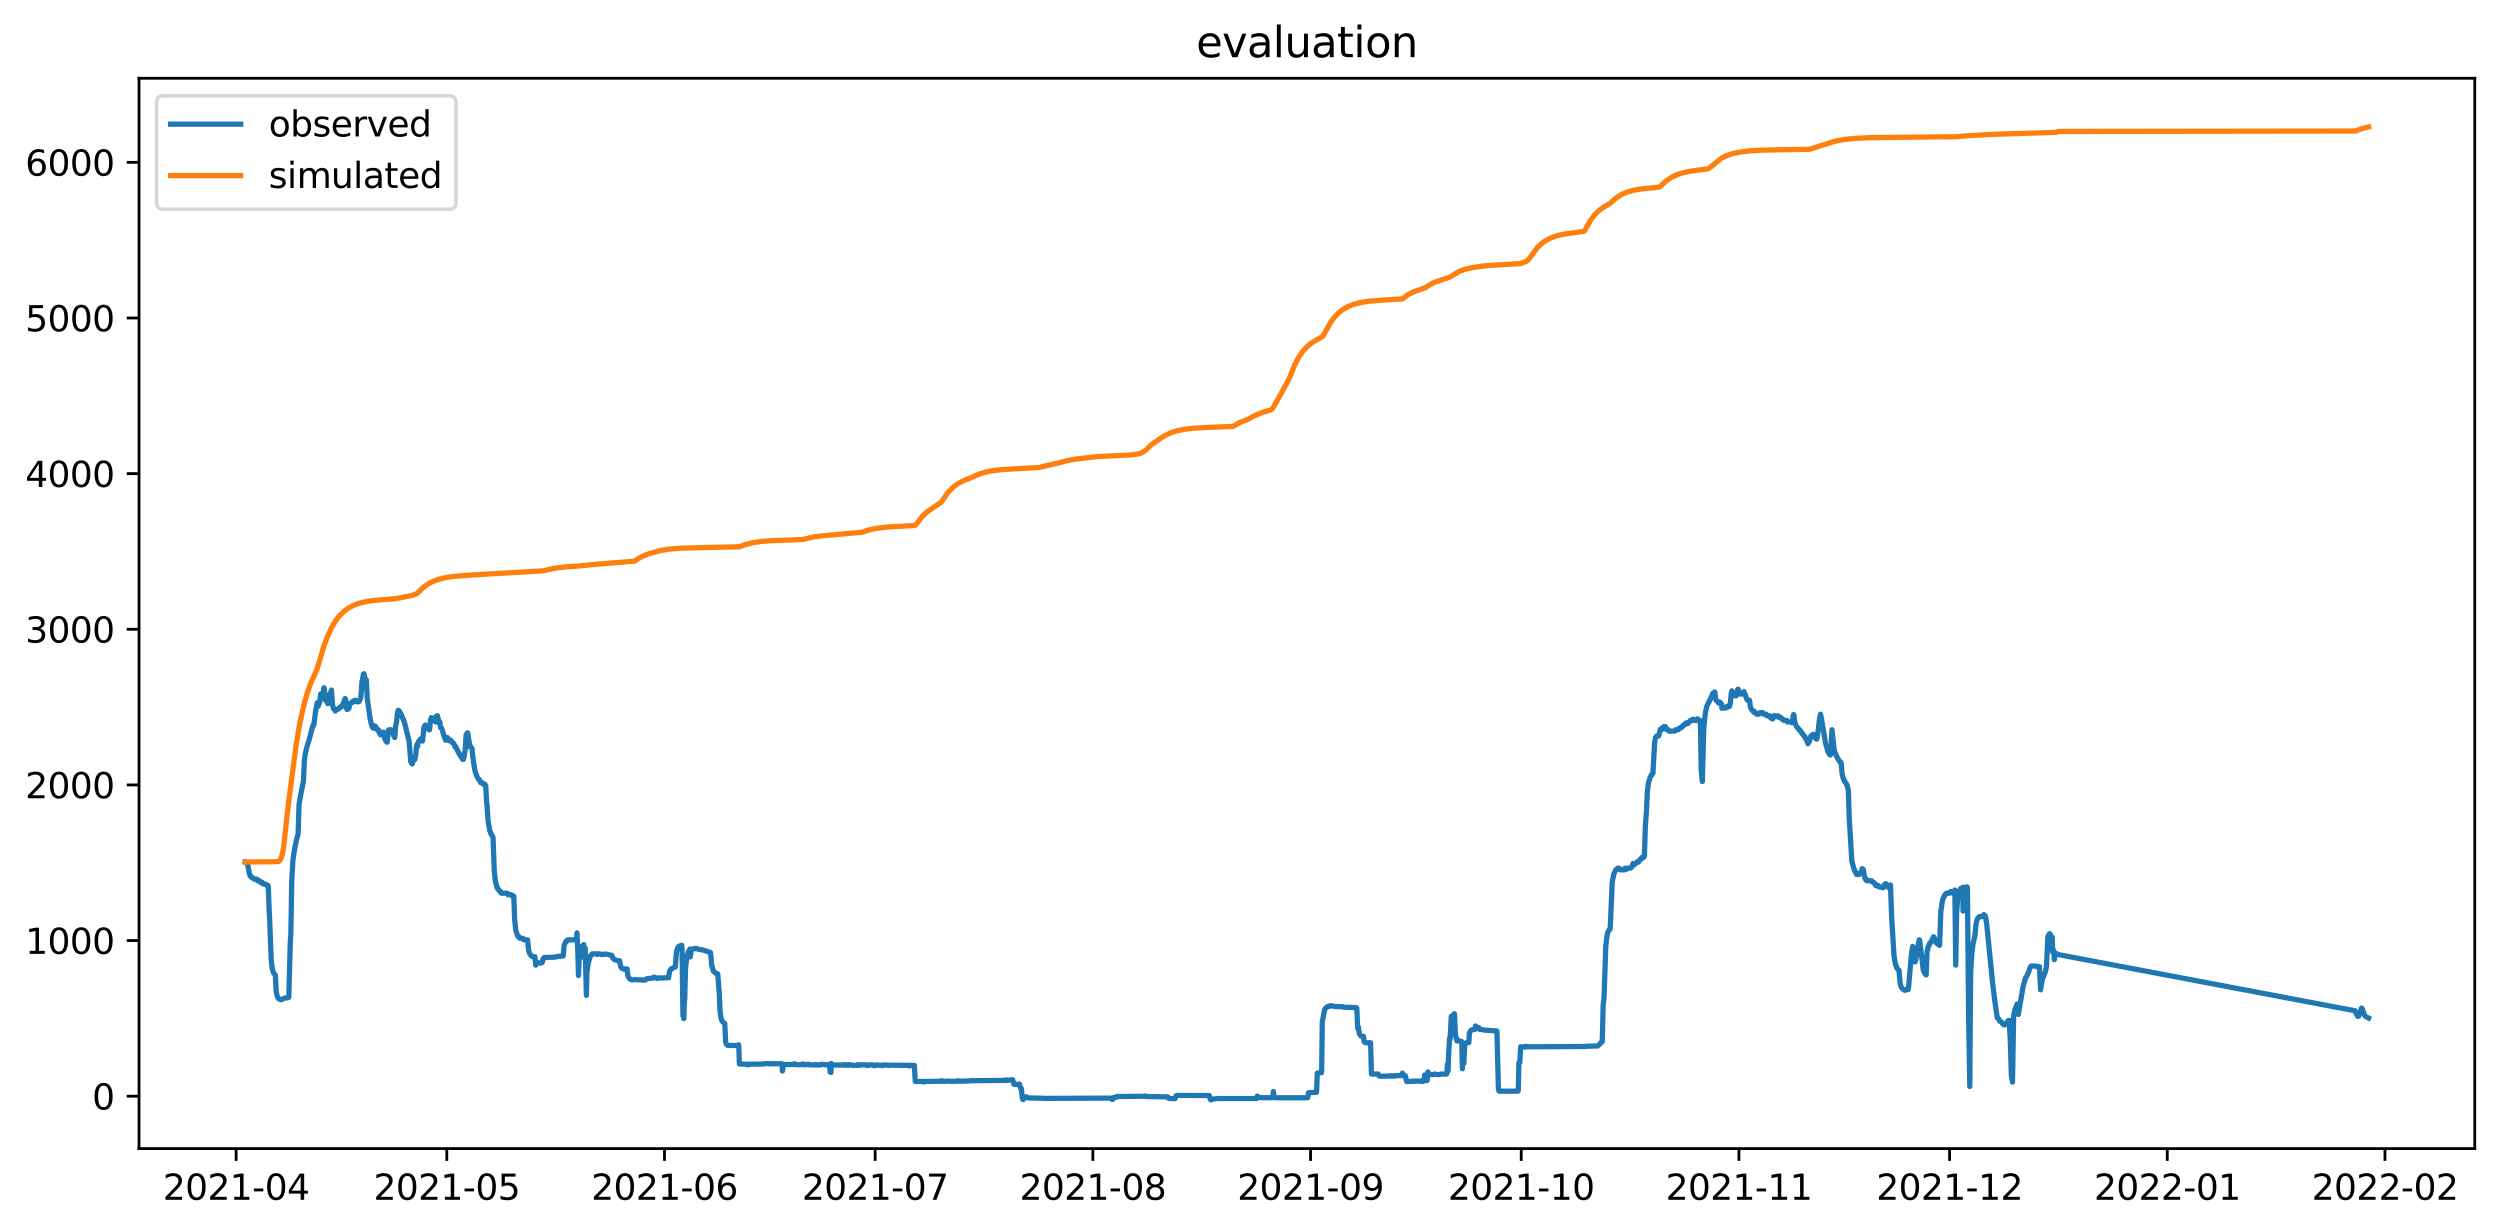 <?xml version="1.0" encoding="utf-8" standalone="no"?>
<!DOCTYPE svg PUBLIC "-//W3C//DTD SVG 1.1//EN"
  "http://www.w3.org/Graphics/SVG/1.1/DTD/svg11.dtd">
<svg xmlns:xlink="http://www.w3.org/1999/xlink" width="712.96pt" height="351.436pt" viewBox="0 0 712.96 351.436" xmlns="http://www.w3.org/2000/svg" version="1.1">
 <defs>
  <style type="text/css">*{stroke-linejoin: round; stroke-linecap: butt}</style>
 </defs>
 <g id="figure_1">
  <g id="patch_1">
   <path d="M 0 351.436 
L 712.96 351.436 
L 712.96 0 
L 0 0 
z
" style="fill: #ffffff"/>
  </g>
  <g id="axes_1">
   <g id="patch_2">
    <path d="M 39.65 327.558 
L 705.76 327.558 
L 705.76 22.318 
L 39.65 22.318 
z
" style="fill: #ffffff"/>
   </g>
   <g id="matplotlib.axis_1">
    <g id="xtick_1">
     <g id="line2d_1">
      <defs>
       <path id="m696e0d5a27" d="M 0 0 
L 0 3.5 
" style="stroke: #000000; stroke-width: 0.8"/>
      </defs>
      <g>
       <use xlink:href="#m696e0d5a27" x="67.341" y="327.558" style="stroke: #000000; stroke-width: 0.8"/>
      </g>
     </g>
     <g id="text_1">
      <!-- 2021-04 -->
      <g transform="translate(46.45 342.157) scale(0.1 -0.1)">
       <defs>
        <path id="DejaVuSans-32" d="M 1228 531 
L 3431 531 
L 3431 0 
L 469 0 
L 469 531 
Q 828 903 1448 1529 
Q 2069 2156 2228 2338 
Q 2531 2678 2651 2914 
Q 2772 3150 2772 3378 
Q 2772 3750 2511 3984 
Q 2250 4219 1831 4219 
Q 1534 4219 1204 4116 
Q 875 4013 500 3803 
L 500 4441 
Q 881 4594 1212 4672 
Q 1544 4750 1819 4750 
Q 2544 4750 2975 4387 
Q 3406 4025 3406 3419 
Q 3406 3131 3298 2873 
Q 3191 2616 2906 2266 
Q 2828 2175 2409 1742 
Q 1991 1309 1228 531 
z
" transform="scale(0.016)"/>
        <path id="DejaVuSans-30" d="M 2034 4250 
Q 1547 4250 1301 3770 
Q 1056 3291 1056 2328 
Q 1056 1369 1301 889 
Q 1547 409 2034 409 
Q 2525 409 2770 889 
Q 3016 1369 3016 2328 
Q 3016 3291 2770 3770 
Q 2525 4250 2034 4250 
z
M 2034 4750 
Q 2819 4750 3233 4129 
Q 3647 3509 3647 2328 
Q 3647 1150 3233 529 
Q 2819 -91 2034 -91 
Q 1250 -91 836 529 
Q 422 1150 422 2328 
Q 422 3509 836 4129 
Q 1250 4750 2034 4750 
z
" transform="scale(0.016)"/>
        <path id="DejaVuSans-31" d="M 794 531 
L 1825 531 
L 1825 4091 
L 703 3866 
L 703 4441 
L 1819 4666 
L 2450 4666 
L 2450 531 
L 3481 531 
L 3481 0 
L 794 0 
L 794 531 
z
" transform="scale(0.016)"/>
        <path id="DejaVuSans-2d" d="M 313 2009 
L 1997 2009 
L 1997 1497 
L 313 1497 
L 313 2009 
z
" transform="scale(0.016)"/>
        <path id="DejaVuSans-34" d="M 2419 4116 
L 825 1625 
L 2419 1625 
L 2419 4116 
z
M 2253 4666 
L 3047 4666 
L 3047 1625 
L 3713 1625 
L 3713 1100 
L 3047 1100 
L 3047 0 
L 2419 0 
L 2419 1100 
L 313 1100 
L 313 1709 
L 2253 4666 
z
" transform="scale(0.016)"/>
       </defs>
       <use xlink:href="#DejaVuSans-32"/>
       <use xlink:href="#DejaVuSans-30" x="63.623"/>
       <use xlink:href="#DejaVuSans-32" x="127.246"/>
       <use xlink:href="#DejaVuSans-31" x="190.869"/>
       <use xlink:href="#DejaVuSans-2d" x="254.492"/>
       <use xlink:href="#DejaVuSans-30" x="290.576"/>
       <use xlink:href="#DejaVuSans-34" x="354.199"/>
      </g>
     </g>
    </g>
    <g id="xtick_2">
     <g id="line2d_2">
      <g>
       <use xlink:href="#m696e0d5a27" x="127.421" y="327.558" style="stroke: #000000; stroke-width: 0.8"/>
      </g>
     </g>
     <g id="text_2">
      <!-- 2021-05 -->
      <g transform="translate(106.529 342.157) scale(0.1 -0.1)">
       <defs>
        <path id="DejaVuSans-35" d="M 691 4666 
L 3169 4666 
L 3169 4134 
L 1269 4134 
L 1269 2991 
Q 1406 3038 1543 3061 
Q 1681 3084 1819 3084 
Q 2600 3084 3056 2656 
Q 3513 2228 3513 1497 
Q 3513 744 3044 326 
Q 2575 -91 1722 -91 
Q 1428 -91 1123 -41 
Q 819 9 494 109 
L 494 744 
Q 775 591 1075 516 
Q 1375 441 1709 441 
Q 2250 441 2565 725 
Q 2881 1009 2881 1497 
Q 2881 1984 2565 2268 
Q 2250 2553 1709 2553 
Q 1456 2553 1204 2497 
Q 953 2441 691 2322 
L 691 4666 
z
" transform="scale(0.016)"/>
       </defs>
       <use xlink:href="#DejaVuSans-32"/>
       <use xlink:href="#DejaVuSans-30" x="63.623"/>
       <use xlink:href="#DejaVuSans-32" x="127.246"/>
       <use xlink:href="#DejaVuSans-31" x="190.869"/>
       <use xlink:href="#DejaVuSans-2d" x="254.492"/>
       <use xlink:href="#DejaVuSans-30" x="290.576"/>
       <use xlink:href="#DejaVuSans-35" x="354.199"/>
      </g>
     </g>
    </g>
    <g id="xtick_3">
     <g id="line2d_3">
      <g>
       <use xlink:href="#m696e0d5a27" x="189.503" y="327.558" style="stroke: #000000; stroke-width: 0.8"/>
      </g>
     </g>
     <g id="text_3">
      <!-- 2021-06 -->
      <g transform="translate(168.612 342.157) scale(0.1 -0.1)">
       <defs>
        <path id="DejaVuSans-36" d="M 2113 2584 
Q 1688 2584 1439 2293 
Q 1191 2003 1191 1497 
Q 1191 994 1439 701 
Q 1688 409 2113 409 
Q 2538 409 2786 701 
Q 3034 994 3034 1497 
Q 3034 2003 2786 2293 
Q 2538 2584 2113 2584 
z
M 3366 4563 
L 3366 3988 
Q 3128 4100 2886 4159 
Q 2644 4219 2406 4219 
Q 1781 4219 1451 3797 
Q 1122 3375 1075 2522 
Q 1259 2794 1537 2939 
Q 1816 3084 2150 3084 
Q 2853 3084 3261 2657 
Q 3669 2231 3669 1497 
Q 3669 778 3244 343 
Q 2819 -91 2113 -91 
Q 1303 -91 875 529 
Q 447 1150 447 2328 
Q 447 3434 972 4092 
Q 1497 4750 2381 4750 
Q 2619 4750 2861 4703 
Q 3103 4656 3366 4563 
z
" transform="scale(0.016)"/>
       </defs>
       <use xlink:href="#DejaVuSans-32"/>
       <use xlink:href="#DejaVuSans-30" x="63.623"/>
       <use xlink:href="#DejaVuSans-32" x="127.246"/>
       <use xlink:href="#DejaVuSans-31" x="190.869"/>
       <use xlink:href="#DejaVuSans-2d" x="254.492"/>
       <use xlink:href="#DejaVuSans-30" x="290.576"/>
       <use xlink:href="#DejaVuSans-36" x="354.199"/>
      </g>
     </g>
    </g>
    <g id="xtick_4">
     <g id="line2d_4">
      <g>
       <use xlink:href="#m696e0d5a27" x="249.583" y="327.558" style="stroke: #000000; stroke-width: 0.8"/>
      </g>
     </g>
     <g id="text_4">
      <!-- 2021-07 -->
      <g transform="translate(228.692 342.157) scale(0.1 -0.1)">
       <defs>
        <path id="DejaVuSans-37" d="M 525 4666 
L 3525 4666 
L 3525 4397 
L 1831 0 
L 1172 0 
L 2766 4134 
L 525 4134 
L 525 4666 
z
" transform="scale(0.016)"/>
       </defs>
       <use xlink:href="#DejaVuSans-32"/>
       <use xlink:href="#DejaVuSans-30" x="63.623"/>
       <use xlink:href="#DejaVuSans-32" x="127.246"/>
       <use xlink:href="#DejaVuSans-31" x="190.869"/>
       <use xlink:href="#DejaVuSans-2d" x="254.492"/>
       <use xlink:href="#DejaVuSans-30" x="290.576"/>
       <use xlink:href="#DejaVuSans-37" x="354.199"/>
      </g>
     </g>
    </g>
    <g id="xtick_5">
     <g id="line2d_5">
      <g>
       <use xlink:href="#m696e0d5a27" x="311.666" y="327.558" style="stroke: #000000; stroke-width: 0.8"/>
      </g>
     </g>
     <g id="text_5">
      <!-- 2021-08 -->
      <g transform="translate(290.774 342.157) scale(0.1 -0.1)">
       <defs>
        <path id="DejaVuSans-38" d="M 2034 2216 
Q 1584 2216 1326 1975 
Q 1069 1734 1069 1313 
Q 1069 891 1326 650 
Q 1584 409 2034 409 
Q 2484 409 2743 651 
Q 3003 894 3003 1313 
Q 3003 1734 2745 1975 
Q 2488 2216 2034 2216 
z
M 1403 2484 
Q 997 2584 770 2862 
Q 544 3141 544 3541 
Q 544 4100 942 4425 
Q 1341 4750 2034 4750 
Q 2731 4750 3128 4425 
Q 3525 4100 3525 3541 
Q 3525 3141 3298 2862 
Q 3072 2584 2669 2484 
Q 3125 2378 3379 2068 
Q 3634 1759 3634 1313 
Q 3634 634 3220 271 
Q 2806 -91 2034 -91 
Q 1263 -91 848 271 
Q 434 634 434 1313 
Q 434 1759 690 2068 
Q 947 2378 1403 2484 
z
M 1172 3481 
Q 1172 3119 1398 2916 
Q 1625 2713 2034 2713 
Q 2441 2713 2670 2916 
Q 2900 3119 2900 3481 
Q 2900 3844 2670 4047 
Q 2441 4250 2034 4250 
Q 1625 4250 1398 4047 
Q 1172 3844 1172 3481 
z
" transform="scale(0.016)"/>
       </defs>
       <use xlink:href="#DejaVuSans-32"/>
       <use xlink:href="#DejaVuSans-30" x="63.623"/>
       <use xlink:href="#DejaVuSans-32" x="127.246"/>
       <use xlink:href="#DejaVuSans-31" x="190.869"/>
       <use xlink:href="#DejaVuSans-2d" x="254.492"/>
       <use xlink:href="#DejaVuSans-30" x="290.576"/>
       <use xlink:href="#DejaVuSans-38" x="354.199"/>
      </g>
     </g>
    </g>
    <g id="xtick_6">
     <g id="line2d_6">
      <g>
       <use xlink:href="#m696e0d5a27" x="373.748" y="327.558" style="stroke: #000000; stroke-width: 0.8"/>
      </g>
     </g>
     <g id="text_6">
      <!-- 2021-09 -->
      <g transform="translate(352.857 342.157) scale(0.1 -0.1)">
       <defs>
        <path id="DejaVuSans-39" d="M 703 97 
L 703 672 
Q 941 559 1184 500 
Q 1428 441 1663 441 
Q 2288 441 2617 861 
Q 2947 1281 2994 2138 
Q 2813 1869 2534 1725 
Q 2256 1581 1919 1581 
Q 1219 1581 811 2004 
Q 403 2428 403 3163 
Q 403 3881 828 4315 
Q 1253 4750 1959 4750 
Q 2769 4750 3195 4129 
Q 3622 3509 3622 2328 
Q 3622 1225 3098 567 
Q 2575 -91 1691 -91 
Q 1453 -91 1209 -44 
Q 966 3 703 97 
z
M 1959 2075 
Q 2384 2075 2632 2365 
Q 2881 2656 2881 3163 
Q 2881 3666 2632 3958 
Q 2384 4250 1959 4250 
Q 1534 4250 1286 3958 
Q 1038 3666 1038 3163 
Q 1038 2656 1286 2365 
Q 1534 2075 1959 2075 
z
" transform="scale(0.016)"/>
       </defs>
       <use xlink:href="#DejaVuSans-32"/>
       <use xlink:href="#DejaVuSans-30" x="63.623"/>
       <use xlink:href="#DejaVuSans-32" x="127.246"/>
       <use xlink:href="#DejaVuSans-31" x="190.869"/>
       <use xlink:href="#DejaVuSans-2d" x="254.492"/>
       <use xlink:href="#DejaVuSans-30" x="290.576"/>
       <use xlink:href="#DejaVuSans-39" x="354.199"/>
      </g>
     </g>
    </g>
    <g id="xtick_7">
     <g id="line2d_7">
      <g>
       <use xlink:href="#m696e0d5a27" x="433.828" y="327.558" style="stroke: #000000; stroke-width: 0.8"/>
      </g>
     </g>
     <g id="text_7">
      <!-- 2021-10 -->
      <g transform="translate(412.936 342.157) scale(0.1 -0.1)">
       <use xlink:href="#DejaVuSans-32"/>
       <use xlink:href="#DejaVuSans-30" x="63.623"/>
       <use xlink:href="#DejaVuSans-32" x="127.246"/>
       <use xlink:href="#DejaVuSans-31" x="190.869"/>
       <use xlink:href="#DejaVuSans-2d" x="254.492"/>
       <use xlink:href="#DejaVuSans-31" x="290.576"/>
       <use xlink:href="#DejaVuSans-30" x="354.199"/>
      </g>
     </g>
    </g>
    <g id="xtick_8">
     <g id="line2d_8">
      <g>
       <use xlink:href="#m696e0d5a27" x="495.91" y="327.558" style="stroke: #000000; stroke-width: 0.8"/>
      </g>
     </g>
     <g id="text_8">
      <!-- 2021-11 -->
      <g transform="translate(475.019 342.157) scale(0.1 -0.1)">
       <use xlink:href="#DejaVuSans-32"/>
       <use xlink:href="#DejaVuSans-30" x="63.623"/>
       <use xlink:href="#DejaVuSans-32" x="127.246"/>
       <use xlink:href="#DejaVuSans-31" x="190.869"/>
       <use xlink:href="#DejaVuSans-2d" x="254.492"/>
       <use xlink:href="#DejaVuSans-31" x="290.576"/>
       <use xlink:href="#DejaVuSans-31" x="354.199"/>
      </g>
     </g>
    </g>
    <g id="xtick_9">
     <g id="line2d_9">
      <g>
       <use xlink:href="#m696e0d5a27" x="555.99" y="327.558" style="stroke: #000000; stroke-width: 0.8"/>
      </g>
     </g>
     <g id="text_9">
      <!-- 2021-12 -->
      <g transform="translate(535.099 342.157) scale(0.1 -0.1)">
       <use xlink:href="#DejaVuSans-32"/>
       <use xlink:href="#DejaVuSans-30" x="63.623"/>
       <use xlink:href="#DejaVuSans-32" x="127.246"/>
       <use xlink:href="#DejaVuSans-31" x="190.869"/>
       <use xlink:href="#DejaVuSans-2d" x="254.492"/>
       <use xlink:href="#DejaVuSans-31" x="290.576"/>
       <use xlink:href="#DejaVuSans-32" x="354.199"/>
      </g>
     </g>
    </g>
    <g id="xtick_10">
     <g id="line2d_10">
      <g>
       <use xlink:href="#m696e0d5a27" x="618.073" y="327.558" style="stroke: #000000; stroke-width: 0.8"/>
      </g>
     </g>
     <g id="text_10">
      <!-- 2022-01 -->
      <g transform="translate(597.181 342.157) scale(0.1 -0.1)">
       <use xlink:href="#DejaVuSans-32"/>
       <use xlink:href="#DejaVuSans-30" x="63.623"/>
       <use xlink:href="#DejaVuSans-32" x="127.246"/>
       <use xlink:href="#DejaVuSans-32" x="190.869"/>
       <use xlink:href="#DejaVuSans-2d" x="254.492"/>
       <use xlink:href="#DejaVuSans-30" x="290.576"/>
       <use xlink:href="#DejaVuSans-31" x="354.199"/>
      </g>
     </g>
    </g>
    <g id="xtick_11">
     <g id="line2d_11">
      <g>
       <use xlink:href="#m696e0d5a27" x="680.155" y="327.558" style="stroke: #000000; stroke-width: 0.8"/>
      </g>
     </g>
     <g id="text_11">
      <!-- 2022-02 -->
      <g transform="translate(659.264 342.157) scale(0.1 -0.1)">
       <use xlink:href="#DejaVuSans-32"/>
       <use xlink:href="#DejaVuSans-30" x="63.623"/>
       <use xlink:href="#DejaVuSans-32" x="127.246"/>
       <use xlink:href="#DejaVuSans-32" x="190.869"/>
       <use xlink:href="#DejaVuSans-2d" x="254.492"/>
       <use xlink:href="#DejaVuSans-30" x="290.576"/>
       <use xlink:href="#DejaVuSans-32" x="354.199"/>
      </g>
     </g>
    </g>
   </g>
   <g id="matplotlib.axis_2">
    <g id="ytick_1">
     <g id="line2d_12">
      <defs>
       <path id="m5c4185707a" d="M 0 0 
L -3.5 0 
" style="stroke: #000000; stroke-width: 0.8"/>
      </defs>
      <g>
       <use xlink:href="#m5c4185707a" x="39.65" y="312.618" style="stroke: #000000; stroke-width: 0.8"/>
      </g>
     </g>
     <g id="text_12">
      <!-- 0 -->
      <g transform="translate(26.288 316.418) scale(0.1 -0.1)">
       <use xlink:href="#DejaVuSans-30"/>
      </g>
     </g>
    </g>
    <g id="ytick_2">
     <g id="line2d_13">
      <g>
       <use xlink:href="#m5c4185707a" x="39.65" y="268.232" style="stroke: #000000; stroke-width: 0.8"/>
      </g>
     </g>
     <g id="text_13">
      <!-- 1000 -->
      <g transform="translate(7.2 272.031) scale(0.1 -0.1)">
       <use xlink:href="#DejaVuSans-31"/>
       <use xlink:href="#DejaVuSans-30" x="63.623"/>
       <use xlink:href="#DejaVuSans-30" x="127.246"/>
       <use xlink:href="#DejaVuSans-30" x="190.869"/>
      </g>
     </g>
    </g>
    <g id="ytick_3">
     <g id="line2d_14">
      <g>
       <use xlink:href="#m5c4185707a" x="39.65" y="223.845" style="stroke: #000000; stroke-width: 0.8"/>
      </g>
     </g>
     <g id="text_14">
      <!-- 2000 -->
      <g transform="translate(7.2 227.645) scale(0.1 -0.1)">
       <use xlink:href="#DejaVuSans-32"/>
       <use xlink:href="#DejaVuSans-30" x="63.623"/>
       <use xlink:href="#DejaVuSans-30" x="127.246"/>
       <use xlink:href="#DejaVuSans-30" x="190.869"/>
      </g>
     </g>
    </g>
    <g id="ytick_4">
     <g id="line2d_15">
      <g>
       <use xlink:href="#m5c4185707a" x="39.65" y="179.459" style="stroke: #000000; stroke-width: 0.8"/>
      </g>
     </g>
     <g id="text_15">
      <!-- 3000 -->
      <g transform="translate(7.2 183.258) scale(0.1 -0.1)">
       <defs>
        <path id="DejaVuSans-33" d="M 2597 2516 
Q 3050 2419 3304 2112 
Q 3559 1806 3559 1356 
Q 3559 666 3084 287 
Q 2609 -91 1734 -91 
Q 1441 -91 1130 -33 
Q 819 25 488 141 
L 488 750 
Q 750 597 1062 519 
Q 1375 441 1716 441 
Q 2309 441 2620 675 
Q 2931 909 2931 1356 
Q 2931 1769 2642 2001 
Q 2353 2234 1838 2234 
L 1294 2234 
L 1294 2753 
L 1863 2753 
Q 2328 2753 2575 2939 
Q 2822 3125 2822 3475 
Q 2822 3834 2567 4026 
Q 2313 4219 1838 4219 
Q 1578 4219 1281 4162 
Q 984 4106 628 3988 
L 628 4550 
Q 988 4650 1302 4700 
Q 1616 4750 1894 4750 
Q 2613 4750 3031 4423 
Q 3450 4097 3450 3541 
Q 3450 3153 3228 2886 
Q 3006 2619 2597 2516 
z
" transform="scale(0.016)"/>
       </defs>
       <use xlink:href="#DejaVuSans-33"/>
       <use xlink:href="#DejaVuSans-30" x="63.623"/>
       <use xlink:href="#DejaVuSans-30" x="127.246"/>
       <use xlink:href="#DejaVuSans-30" x="190.869"/>
      </g>
     </g>
    </g>
    <g id="ytick_5">
     <g id="line2d_16">
      <g>
       <use xlink:href="#m5c4185707a" x="39.65" y="135.073" style="stroke: #000000; stroke-width: 0.8"/>
      </g>
     </g>
     <g id="text_16">
      <!-- 4000 -->
      <g transform="translate(7.2 138.872) scale(0.1 -0.1)">
       <use xlink:href="#DejaVuSans-34"/>
       <use xlink:href="#DejaVuSans-30" x="63.623"/>
       <use xlink:href="#DejaVuSans-30" x="127.246"/>
       <use xlink:href="#DejaVuSans-30" x="190.869"/>
      </g>
     </g>
    </g>
    <g id="ytick_6">
     <g id="line2d_17">
      <g>
       <use xlink:href="#m5c4185707a" x="39.65" y="90.686" style="stroke: #000000; stroke-width: 0.8"/>
      </g>
     </g>
     <g id="text_17">
      <!-- 5000 -->
      <g transform="translate(7.2 94.485) scale(0.1 -0.1)">
       <use xlink:href="#DejaVuSans-35"/>
       <use xlink:href="#DejaVuSans-30" x="63.623"/>
       <use xlink:href="#DejaVuSans-30" x="127.246"/>
       <use xlink:href="#DejaVuSans-30" x="190.869"/>
      </g>
     </g>
    </g>
    <g id="ytick_7">
     <g id="line2d_18">
      <g>
       <use xlink:href="#m5c4185707a" x="39.65" y="46.3" style="stroke: #000000; stroke-width: 0.8"/>
      </g>
     </g>
     <g id="text_18">
      <!-- 6000 -->
      <g transform="translate(7.2 50.099) scale(0.1 -0.1)">
       <use xlink:href="#DejaVuSans-36"/>
       <use xlink:href="#DejaVuSans-30" x="63.623"/>
       <use xlink:href="#DejaVuSans-30" x="127.246"/>
       <use xlink:href="#DejaVuSans-30" x="190.869"/>
      </g>
     </g>
    </g>
   </g>
   <g id="line2d_19">
    <path d="M 69.928 245.839 
L 70.512 245.95 
L 70.846 247.725 
L 71.096 249.057 
L 71.346 249.834 
L 71.513 249.834 
L 71.763 250.278 
L 72.181 250.389 
L 72.514 250.721 
L 73.265 250.721 
L 73.432 251.165 
L 74.016 251.165 
L 74.183 251.609 
L 74.767 251.609 
L 74.934 252.053 
L 75.769 252.164 
L 76.103 252.497 
L 76.436 252.497 
L 76.52 253.163 
L 76.77 259.932 
L 76.854 260.93 
L 77.354 273.958 
L 77.688 276.466 
L 78.022 277.486 
L 78.105 277.531 
L 78.356 277.941 
L 78.522 278.063 
L 78.773 282.68 
L 79.023 284.022 
L 79.357 284.721 
L 79.524 284.788 
L 79.774 284.966 
L 80.108 285.121 
L 80.442 285.032 
L 81.109 284.633 
L 82.194 284.533 
L 82.361 284.411 
L 82.778 269.031 
L 82.945 266.257 
L 83.195 251.498 
L 83.529 245.395 
L 84.03 242.066 
L 84.53 239.625 
L 84.864 238.404 
L 84.948 238.182 
L 85.031 237.627 
L 85.281 229.416 
L 85.949 225.643 
L 86.533 222.869 
L 86.783 217.321 
L 87.034 215.101 
L 87.534 212.993 
L 88.035 211.439 
L 88.202 210.774 
L 89.287 206.779 
L 89.454 206.779 
L 89.537 206.557 
L 90.121 201.896 
L 90.205 201.785 
L 90.455 200.454 
L 90.622 201.12 
L 90.705 201.453 
L 91.039 200.565 
L 91.123 200.454 
L 91.456 197.902 
L 91.623 198.567 
L 91.707 198.345 
L 91.874 199.122 
L 91.957 198.9 
L 92.374 196.126 
L 92.458 196.237 
L 92.791 199.677 
L 93.125 199.677 
L 93.459 200.676 
L 94.043 197.902 
L 94.21 197.902 
L 94.46 196.903 
L 94.544 196.792 
L 94.794 200.898 
L 95.128 202.118 
L 95.378 202.34 
L 95.462 202.34 
L 95.629 202.784 
L 95.795 202.34 
L 96.546 202.229 
L 96.713 201.896 
L 97.047 201.785 
L 97.214 201.453 
L 97.548 201.453 
L 97.882 200.565 
L 97.965 200.454 
L 98.382 199.233 
L 98.466 199.233 
L 98.549 199.455 
L 98.716 201.674 
L 98.966 202.34 
L 99.133 202.229 
L 99.217 202.007 
L 99.3 202.229 
L 99.467 201.896 
L 99.55 201.896 
L 99.717 200.565 
L 100.301 200.454 
L 100.468 200.121 
L 100.552 200.121 
L 100.719 199.899 
L 100.886 200.121 
L 101.303 199.677 
L 101.386 199.677 
L 101.637 200.121 
L 102.388 200.121 
L 102.888 199.011 
L 102.972 198.234 
L 103.222 194.351 
L 103.305 194.24 
L 103.639 192.242 
L 103.723 192.353 
L 103.806 192.131 
L 104.056 193.352 
L 104.307 193.907 
L 104.474 193.907 
L 104.724 199.122 
L 105.558 205.003 
L 106.059 207.112 
L 106.226 207.334 
L 106.393 207.667 
L 106.643 207.667 
L 106.81 207.223 
L 106.894 207.001 
L 107.06 207.223 
L 107.144 207.223 
L 107.561 208.11 
L 107.728 208.221 
L 107.811 208.332 
L 107.895 208.11 
L 107.978 208.332 
L 108.145 208.998 
L 108.229 209.109 
L 108.396 209.442 
L 108.479 209.553 
L 108.646 209.22 
L 108.813 208.998 
L 108.896 208.887 
L 108.98 208.998 
L 109.147 208.776 
L 109.313 208.887 
L 109.397 208.887 
L 109.731 210.663 
L 109.814 210.774 
L 109.981 211.218 
L 110.148 211.218 
L 110.315 211.661 
L 110.398 211.661 
L 110.482 211.439 
L 110.732 208.332 
L 110.899 208.11 
L 111.566 208.11 
L 111.65 208.332 
L 111.733 208.221 
L 111.9 208.554 
L 112.15 209.331 
L 112.317 209.886 
L 112.401 209.886 
L 112.568 210.33 
L 112.651 209.553 
L 112.818 207.112 
L 113.068 206.002 
L 113.402 203.006 
L 113.569 202.562 
L 113.736 203.228 
L 113.819 203.228 
L 113.903 202.784 
L 114.07 203.228 
L 114.237 203.339 
L 114.487 204.116 
L 114.57 204.116 
L 114.904 205.003 
L 114.988 205.003 
L 115.488 206.557 
L 116.656 211.328 
L 116.99 215.323 
L 117.157 217.321 
L 117.574 217.875 
L 117.992 216.322 
L 118.242 216.655 
L 118.325 216.544 
L 118.576 215.212 
L 118.743 213.104 
L 118.909 212.327 
L 119.076 212.882 
L 119.243 211.772 
L 119.41 211.439 
L 119.577 211.218 
L 119.744 211.218 
L 119.911 210.774 
L 120.161 211.107 
L 120.328 210.774 
L 120.495 211.328 
L 120.912 207.445 
L 121.246 206.779 
L 121.329 206.779 
L 121.496 207.223 
L 121.663 207.223 
L 121.913 207.667 
L 122.164 207.667 
L 122.331 208.11 
L 122.498 208.11 
L 122.831 205.114 
L 122.915 205.003 
L 122.998 204.671 
L 123.082 204.781 
L 123.165 204.671 
L 123.332 205.003 
L 123.499 205.003 
L 123.749 205.447 
L 124.083 205.447 
L 124.25 205.891 
L 124.417 204.338 
L 124.584 204.116 
L 124.751 204.116 
L 125.251 206.335 
L 125.418 205.891 
L 125.668 207.556 
L 125.835 207.667 
L 126.002 207.778 
L 126.586 209.775 
L 126.67 209.886 
L 127.087 211.107 
L 127.337 210.33 
L 127.504 210.552 
L 127.588 210.33 
L 127.755 210.774 
L 127.838 210.774 
L 128.005 211.218 
L 128.255 211.107 
L 128.339 210.996 
L 128.506 211.218 
L 128.672 211.218 
L 128.839 211.661 
L 129.173 211.772 
L 129.34 212.105 
L 129.507 212.216 
L 129.757 212.993 
L 130.008 212.993 
L 130.174 213.437 
L 130.258 213.548 
L 130.508 214.103 
L 130.842 214.768 
L 130.925 214.768 
L 131.092 215.212 
L 131.176 215.212 
L 131.343 215.656 
L 131.51 215.767 
L 131.676 216.1 
L 131.76 216.1 
L 131.927 216.544 
L 132.177 216.544 
L 132.678 213.881 
L 132.928 209.553 
L 133.345 208.998 
L 133.429 209.22 
L 134.013 212.993 
L 134.347 212.993 
L 134.514 213.437 
L 134.597 213.437 
L 134.931 216.655 
L 135.515 220.095 
L 135.598 220.206 
L 136.016 221.426 
L 136.266 221.87 
L 136.349 221.981 
L 136.516 222.314 
L 136.683 222.314 
L 137.1 223.202 
L 137.601 223.202 
L 137.851 223.646 
L 138.269 223.646 
L 138.435 224.09 
L 138.519 224.09 
L 138.769 228.75 
L 138.936 230.193 
L 139.186 234.077 
L 139.687 236.962 
L 139.771 237.073 
L 140.021 237.849 
L 140.104 237.849 
L 140.438 238.515 
L 140.605 238.737 
L 140.939 248.058 
L 141.273 251.387 
L 141.857 253.385 
L 142.024 253.385 
L 142.19 253.828 
L 142.357 253.828 
L 142.608 254.272 
L 142.775 254.272 
L 142.941 254.716 
L 144.694 254.716 
L 144.861 255.16 
L 145.862 255.16 
L 146.112 255.604 
L 146.196 255.493 
L 146.363 255.604 
L 146.53 255.604 
L 146.78 262.373 
L 147.114 265.369 
L 147.531 266.701 
L 147.614 266.701 
L 147.781 267.144 
L 148.031 267.144 
L 148.282 267.588 
L 149.116 267.588 
L 149.367 268.032 
L 150.451 268.032 
L 150.785 271.239 
L 151.119 272.038 
L 151.536 272.604 
L 151.953 272.826 
L 152.12 272.926 
L 152.371 272.959 
L 152.537 272.826 
L 152.788 275.245 
L 152.955 274.513 
L 153.622 274.579 
L 153.873 274.646 
L 154.123 274.679 
L 154.457 274.513 
L 154.624 274.513 
L 154.874 273.469 
L 155.124 273.114 
L 155.291 273.026 
L 155.458 273.148 
L 155.875 273.048 
L 156.042 273.048 
L 158.295 272.959 
L 158.963 272.781 
L 159.296 272.704 
L 159.463 272.704 
L 159.797 272.737 
L 160.214 272.637 
L 160.548 272.604 
L 160.632 272.604 
L 160.882 269.586 
L 161.383 268.476 
L 161.716 268.365 
L 161.883 268.032 
L 164.387 268.032 
L 164.553 266.035 
L 164.804 271.983 
L 164.971 278.208 
L 165.221 272.005 
L 165.471 270.706 
L 165.972 269.819 
L 166.306 269.808 
L 166.473 269.364 
L 166.64 273.203 
L 166.806 270.662 
L 166.89 270.374 
L 167.224 283.878 
L 167.391 277.142 
L 167.724 274.779 
L 168.058 273.603 
L 168.392 272.615 
L 168.893 272.027 
L 169.143 272.049 
L 169.393 271.983 
L 170.144 272.071 
L 170.311 272.171 
L 170.395 272.204 
L 170.645 271.983 
L 171.146 272.049 
L 171.563 272.238 
L 171.897 272.138 
L 172.147 272.204 
L 172.314 272.105 
L 173.232 272.138 
L 173.399 272.204 
L 174.233 272.426 
L 174.483 272.426 
L 174.817 273.325 
L 175.067 273.514 
L 175.568 273.78 
L 175.985 273.936 
L 176.736 274.013 
L 176.987 275.611 
L 177.32 276.155 
L 177.571 276.221 
L 177.821 276.388 
L 178.071 276.421 
L 178.155 276.288 
L 178.238 276.355 
L 178.405 276.388 
L 178.656 276.321 
L 178.822 276.344 
L 179.073 278.274 
L 179.49 279.04 
L 179.74 279.262 
L 180.158 279.462 
L 180.825 279.395 
L 180.992 279.362 
L 181.159 279.328 
L 181.409 279.395 
L 183.495 279.495 
L 183.829 279.528 
L 184.163 279.428 
L 184.33 279.173 
L 185.248 278.996 
L 185.414 279.04 
L 185.748 278.962 
L 185.999 278.996 
L 186.332 278.74 
L 186.499 278.64 
L 186.583 278.774 
L 186.666 278.707 
L 187 278.862 
L 187.25 278.896 
L 187.334 279.018 
L 187.501 278.929 
L 187.834 278.907 
L 188.001 278.929 
L 188.585 278.874 
L 188.919 278.907 
L 190.505 278.807 
L 190.671 278.84 
L 190.922 277.142 
L 191.256 276.499 
L 191.339 276.466 
L 191.506 276.221 
L 191.673 276.244 
L 191.84 276.133 
L 192.34 275.8 
L 192.591 275.8 
L 192.924 271.361 
L 193.258 270.307 
L 193.592 269.852 
L 194.176 269.808 
L 194.26 269.586 
L 194.343 269.808 
L 194.426 269.586 
L 194.51 271.028 
L 194.76 289.671 
L 194.844 284.888 
L 195.011 290.469 
L 195.177 285.543 
L 195.261 285.187 
L 195.511 276.055 
L 195.845 273.026 
L 196.179 271.727 
L 196.763 270.629 
L 196.846 272.904 
L 197.097 271.117 
L 197.264 270.806 
L 197.681 270.607 
L 198.098 270.473 
L 198.265 270.507 
L 198.348 270.473 
L 198.515 270.573 
L 198.682 270.473 
L 199.183 270.74 
L 199.683 270.828 
L 199.934 270.828 
L 200.518 270.928 
L 202.27 271.539 
L 202.437 271.572 
L 202.604 271.639 
L 202.687 272.049 
L 202.938 275.134 
L 203.438 276.932 
L 204.106 277.531 
L 204.69 277.753 
L 205.107 283.046 
L 205.358 288.561 
L 205.608 290.281 
L 205.942 291.235 
L 206.442 291.712 
L 206.693 291.857 
L 206.943 297.194 
L 207.193 297.893 
L 207.527 298.126 
L 210.448 298.171 
L 210.615 297.937 
L 210.698 298.526 
L 210.865 303.453 
L 213.118 303.508 
L 213.201 303.674 
L 213.285 303.619 
L 213.452 303.619 
L 213.535 303.619 
L 213.702 303.453 
L 213.952 303.497 
L 217.958 303.43 
L 218.292 303.319 
L 219.293 303.319 
L 219.46 303.408 
L 219.71 303.364 
L 222.964 303.364 
L 223.048 303.486 
L 223.131 305.428 
L 223.215 305.062 
L 223.382 303.752 
L 223.465 303.641 
L 223.548 303.752 
L 223.715 303.586 
L 226.135 303.575 
L 226.386 303.408 
L 226.719 303.43 
L 226.97 303.63 
L 228.305 303.63 
L 228.472 303.541 
L 228.639 303.63 
L 228.805 303.453 
L 228.889 303.453 
L 228.972 303.619 
L 229.056 303.508 
L 229.223 303.563 
L 229.306 303.453 
L 229.473 303.674 
L 230.307 303.563 
L 230.474 303.497 
L 230.725 303.586 
L 230.808 303.674 
L 230.975 303.63 
L 231.225 303.674 
L 232.56 303.719 
L 232.644 303.552 
L 232.727 303.608 
L 232.978 303.719 
L 233.145 303.663 
L 233.395 303.719 
L 233.896 303.719 
L 233.979 303.552 
L 234.146 303.719 
L 234.396 303.541 
L 235.398 303.586 
L 235.564 303.719 
L 236.065 303.63 
L 236.232 303.541 
L 236.566 303.652 
L 236.733 305.716 
L 236.983 305.86 
L 237.066 303.275 
L 237.15 303.453 
L 237.317 303.763 
L 238.568 303.719 
L 238.735 303.674 
L 238.902 303.763 
L 240.154 303.697 
L 240.404 303.641 
L 240.488 303.808 
L 240.571 303.641 
L 240.655 303.697 
L 240.821 303.586 
L 241.155 303.697 
L 241.322 303.808 
L 241.739 303.763 
L 241.823 303.63 
L 241.906 303.808 
L 241.99 303.763 
L 242.157 303.63 
L 242.824 303.719 
L 242.991 303.808 
L 244.41 303.797 
L 244.493 303.63 
L 244.66 303.852 
L 244.827 303.63 
L 245.244 303.797 
L 245.411 303.674 
L 246.996 303.674 
L 247.163 303.852 
L 247.414 303.808 
L 247.497 303.719 
L 247.58 303.863 
L 247.914 303.674 
L 248.999 303.674 
L 249.166 303.896 
L 249.333 303.808 
L 249.5 303.852 
L 249.583 303.896 
L 249.833 303.719 
L 251.335 303.808 
L 251.586 303.941 
L 251.753 303.719 
L 253.505 303.763 
L 253.588 303.852 
L 253.755 303.763 
L 257.093 303.808 
L 257.26 303.896 
L 257.427 303.808 
L 257.594 303.808 
L 258.845 303.808 
L 259.012 303.896 
L 259.179 303.808 
L 259.43 304.03 
L 259.596 303.808 
L 260.765 303.852 
L 261.015 308.424 
L 263.184 308.424 
L 263.268 308.557 
L 263.351 308.457 
L 263.518 308.557 
L 263.685 308.424 
L 268.441 308.346 
L 268.525 308.18 
L 268.775 308.379 
L 270.528 308.313 
L 270.694 308.313 
L 270.945 308.379 
L 272.947 308.335 
L 273.198 308.202 
L 273.448 308.268 
L 273.698 308.335 
L 276.452 308.268 
L 276.702 308.202 
L 286.632 308.113 
L 286.799 307.98 
L 287.05 308.013 
L 287.133 308.113 
L 287.216 307.98 
L 287.383 308.113 
L 288.468 307.936 
L 288.802 307.936 
L 288.885 308.169 
L 289.136 309.201 
L 289.386 309.267 
L 290.638 309.267 
L 290.721 309.134 
L 291.055 310.324 
L 291.222 310.32 
L 291.305 310.643 
L 291.556 313.297 
L 291.722 313.557 
L 291.806 313.588 
L 291.973 313.199 
L 292.14 312.867 
L 292.807 312.805 
L 293.058 313.107 
L 297.23 313.2 
L 297.48 313.244 
L 316.923 313.162 
L 317.173 313.557 
L 317.34 313.545 
L 317.59 312.978 
L 317.924 312.907 
L 318.425 312.907 
L 318.675 312.632 
L 318.925 312.72 
L 326.602 312.627 
L 326.686 312.537 
L 326.936 312.72 
L 333.027 312.816 
L 333.194 313.175 
L 333.695 313.284 
L 335.113 313.314 
L 335.364 312.525 
L 335.614 312.401 
L 344.876 312.429 
L 345.127 313.49 
L 345.377 313.684 
L 345.544 313.579 
L 345.878 313.439 
L 346.962 313.334 
L 347.296 313.254 
L 347.964 313.284 
L 358.394 313.284 
L 358.561 312.577 
L 358.812 312.951 
L 360.147 313.058 
L 362.984 313.031 
L 363.151 311.277 
L 363.318 312.793 
L 363.568 313.018 
L 363.902 313.058 
L 372.914 313.058 
L 373.164 311.668 
L 373.414 311.589 
L 375.417 311.513 
L 375.5 310.712 
L 375.667 306.071 
L 375.834 305.983 
L 376.251 305.949 
L 376.418 305.883 
L 376.835 305.949 
L 376.919 305.406 
L 377.086 291.424 
L 377.753 287.984 
L 378.087 287.473 
L 378.337 287.251 
L 378.421 287.251 
L 378.671 287.03 
L 379.088 286.996 
L 379.339 286.808 
L 379.506 286.83 
L 379.673 286.852 
L 379.923 286.896 
L 380.34 286.93 
L 380.507 287.03 
L 380.757 287.03 
L 383.01 287.118 
L 383.177 287.251 
L 386.682 287.34 
L 386.932 287.473 
L 387.183 292.955 
L 387.266 293.454 
L 387.349 292.811 
L 387.683 294.83 
L 387.934 295.285 
L 388.184 295.441 
L 388.434 295.507 
L 388.851 295.574 
L 389.018 297.061 
L 389.185 297.238 
L 389.352 297.338 
L 389.686 297.372 
L 390.854 297.372 
L 390.938 299.78 
L 391.104 306.293 
L 393.024 306.293 
L 393.274 306.848 
L 393.691 306.915 
L 396.278 306.881 
L 396.445 306.781 
L 396.779 306.815 
L 396.862 306.915 
L 397.112 306.781 
L 397.279 306.781 
L 397.446 306.915 
L 397.697 306.915 
L 397.863 306.781 
L 399.866 306.704 
L 399.95 306.027 
L 400.116 306.781 
L 400.367 306.781 
L 400.45 306.648 
L 400.701 306.781 
L 400.784 306.781 
L 401.118 308.39 
L 401.452 308.424 
L 402.703 308.39 
L 402.87 308.291 
L 403.037 308.324 
L 403.12 308.291 
L 403.204 308.424 
L 403.454 308.291 
L 405.54 308.324 
L 405.624 308.424 
L 405.791 308.091 
L 405.958 308.357 
L 406.124 308.157 
L 406.291 306.571 
L 406.542 308.058 
L 406.709 308.157 
L 406.959 308.157 
L 407.042 307.991 
L 407.209 305.716 
L 407.293 305.949 
L 407.543 306.293 
L 407.71 306.293 
L 407.877 306.471 
L 408.878 306.426 
L 409.045 306.293 
L 409.713 306.382 
L 409.879 306.471 
L 410.714 306.426 
L 410.881 306.293 
L 412.55 306.293 
L 412.633 305.994 
L 412.8 303.508 
L 412.967 305.406 
L 413.134 300.545 
L 413.384 296.129 
L 413.467 295.851 
L 413.551 296.34 
L 413.885 289.826 
L 414.052 289.892 
L 414.218 289.737 
L 414.636 289.371 
L 414.719 289.094 
L 414.803 289.16 
L 415.053 294.941 
L 415.22 295.896 
L 415.303 295.874 
L 415.47 296.839 
L 415.554 296.34 
L 415.637 296.462 
L 415.971 296.883 
L 416.638 296.95 
L 416.805 297.016 
L 416.889 297.693 
L 417.056 304.784 
L 417.139 297.405 
L 417.222 298.692 
L 417.389 303.164 
L 417.473 303.275 
L 417.723 297.605 
L 417.89 297.505 
L 418.14 297.405 
L 418.474 297.372 
L 418.891 297.338 
L 419.058 294.52 
L 419.559 293.776 
L 419.726 293.743 
L 419.893 293.643 
L 420.56 293.554 
L 420.644 293.454 
L 420.811 292.6 
L 420.977 293.355 
L 421.144 293.355 
L 421.311 293.233 
L 421.395 292.966 
L 421.478 293 
L 421.562 293.11 
L 421.728 293.055 
L 421.979 293.554 
L 422.897 293.643 
L 423.23 293.776 
L 424.649 293.843 
L 424.816 293.909 
L 425.066 293.876 
L 425.4 293.909 
L 426.819 293.998 
L 426.902 294.065 
L 427.319 310.507 
L 427.486 311.136 
L 427.736 311.18 
L 432.91 311.18 
L 432.993 310.963 
L 433.16 303.109 
L 433.411 303.053 
L 433.661 298.526 
L 433.744 298.614 
L 434.662 298.57 
L 434.746 298.437 
L 434.996 298.614 
L 435.08 298.614 
L 435.246 298.437 
L 435.58 298.481 
L 435.747 298.526 
L 452.186 298.448 
L 452.352 298.37 
L 455.607 298.304 
L 456.441 297.571 
L 456.608 297.272 
L 456.692 297.305 
L 456.942 297.016 
L 457.192 286.619 
L 457.443 284.699 
L 457.943 269.774 
L 458.277 267.033 
L 458.527 265.813 
L 458.611 265.702 
L 458.778 265.369 
L 458.861 265.369 
L 459.028 264.925 
L 459.195 264.925 
L 459.779 251.609 
L 460.196 249.39 
L 460.78 248.058 
L 461.114 247.947 
L 461.281 247.614 
L 461.782 247.614 
L 462.032 248.058 
L 463.284 248.058 
L 463.451 247.614 
L 463.534 247.614 
L 463.617 247.947 
L 463.701 247.836 
L 463.868 247.614 
L 463.951 247.614 
L 464.035 247.836 
L 464.118 247.614 
L 464.202 247.725 
L 464.368 247.614 
L 465.119 247.503 
L 465.286 247.171 
L 465.453 247.06 
L 465.704 246.283 
L 465.787 246.283 
L 465.954 246.727 
L 466.121 246.283 
L 466.621 246.172 
L 466.788 245.839 
L 467.289 245.839 
L 467.456 245.395 
L 467.706 245.284 
L 467.873 244.951 
L 468.123 244.951 
L 468.29 244.507 
L 468.791 244.507 
L 468.958 244.063 
L 469.208 236.074 
L 469.542 231.302 
L 469.792 225.865 
L 470.126 223.202 
L 470.627 221.648 
L 470.961 220.983 
L 471.127 220.983 
L 471.294 220.539 
L 471.378 220.539 
L 471.878 211.772 
L 472.129 210.33 
L 472.212 210.33 
L 472.463 209.886 
L 473.047 209.886 
L 473.464 208 
L 473.547 208.11 
L 473.798 208.11 
L 473.881 207.667 
L 473.965 207.778 
L 474.131 207.889 
L 474.465 207.223 
L 474.716 207.667 
L 474.882 207.556 
L 474.966 207.223 
L 475.133 207.889 
L 475.3 208.11 
L 475.8 208.11 
L 476.051 208.554 
L 477.72 208.443 
L 477.886 208.11 
L 478.637 208.11 
L 478.888 207.667 
L 479.472 207.556 
L 479.639 207.223 
L 479.806 207.223 
L 480.056 206.779 
L 480.557 206.668 
L 480.724 206.224 
L 480.89 206.335 
L 481.057 206.113 
L 481.308 206.335 
L 481.475 206.224 
L 481.641 205.891 
L 481.808 205.891 
L 482.059 205.447 
L 482.559 205.447 
L 482.726 205.114 
L 482.81 205.447 
L 482.893 205.114 
L 482.977 205.225 
L 483.227 205.336 
L 483.394 205.447 
L 483.811 205.447 
L 483.978 205.114 
L 484.061 205.003 
L 484.228 205.447 
L 484.312 205.114 
L 484.479 205.447 
L 484.729 205.447 
L 484.896 206.224 
L 484.979 208.221 
L 485.146 219.54 
L 485.48 222.869 
L 485.897 207.556 
L 486.314 203.561 
L 486.731 201.453 
L 486.898 201.12 
L 486.982 201.009 
L 487.149 200.565 
L 487.232 200.454 
L 487.482 199.788 
L 487.566 199.899 
L 488.484 197.68 
L 488.567 197.791 
L 488.984 197.347 
L 489.068 197.458 
L 489.318 199.566 
L 489.986 200.343 
L 490.069 200.121 
L 490.236 200.565 
L 490.32 200.343 
L 490.403 200.454 
L 490.486 200.232 
L 490.653 200.565 
L 490.82 200.565 
L 490.987 200.898 
L 491.071 202.007 
L 491.154 201.896 
L 492.239 201.896 
L 492.489 201.453 
L 492.656 201.674 
L 492.739 201.674 
L 492.906 201.453 
L 493.24 201.453 
L 493.49 200.343 
L 493.741 197.569 
L 493.908 197.014 
L 494.325 198.345 
L 494.742 198.345 
L 494.826 198.124 
L 494.992 198.345 
L 495.076 198.456 
L 495.159 198.345 
L 495.577 196.57 
L 495.743 196.57 
L 496.077 197.902 
L 497.162 197.902 
L 497.329 197.236 
L 497.496 197.902 
L 497.663 197.902 
L 498.08 199.233 
L 498.163 199.344 
L 498.33 199.677 
L 498.914 199.677 
L 498.998 200.01 
L 499.165 201.563 
L 499.498 202.34 
L 499.665 202.451 
L 499.832 202.784 
L 500.166 202.784 
L 500.333 203.228 
L 500.834 203.339 
L 501 203.672 
L 501.334 203.672 
L 501.418 203.45 
L 501.585 203.672 
L 501.668 203.339 
L 501.751 203.45 
L 502.002 203.228 
L 502.669 203.228 
L 502.836 203.672 
L 503.671 203.672 
L 503.838 204.116 
L 504.589 204.116 
L 504.755 204.56 
L 505.173 204.671 
L 505.34 205.003 
L 505.59 205.003 
L 505.84 204.116 
L 506.007 204.338 
L 506.174 204.116 
L 506.842 204.227 
L 506.925 204.338 
L 507.008 204.116 
L 507.175 204.56 
L 507.843 204.56 
L 508.093 205.003 
L 508.344 205.003 
L 508.677 205.447 
L 509.595 205.447 
L 509.762 205.891 
L 511.014 205.891 
L 511.097 206.113 
L 511.181 205.891 
L 511.431 203.894 
L 511.514 203.783 
L 511.598 204.005 
L 511.848 205.891 
L 512.265 207.112 
L 512.766 207.667 
L 512.85 207.667 
L 513.016 208.11 
L 513.35 208.221 
L 513.517 208.554 
L 513.601 208.665 
L 513.767 208.998 
L 513.934 208.998 
L 514.101 209.442 
L 514.185 209.442 
L 514.435 209.886 
L 514.602 209.886 
L 514.769 210.33 
L 514.852 210.33 
L 515.019 210.774 
L 515.103 210.774 
L 515.436 211.661 
L 515.52 211.772 
L 515.603 212.105 
L 515.77 211.661 
L 515.937 211.55 
L 516.438 209.886 
L 516.688 209.997 
L 516.771 210.219 
L 517.022 209.442 
L 517.105 209.997 
L 517.189 209.886 
L 517.272 209.886 
L 517.439 209.442 
L 517.856 210.663 
L 518.023 210.774 
L 518.107 210.774 
L 518.44 208.998 
L 518.607 207.556 
L 518.858 205.225 
L 519.191 203.672 
L 519.525 205.336 
L 520.61 211.883 
L 520.777 212.549 
L 521.277 214.214 
L 521.444 214.547 
L 521.778 215.212 
L 522.028 215.323 
L 522.112 214.879 
L 522.446 208.11 
L 523.113 214.103 
L 523.948 216.1 
L 524.031 216.1 
L 524.198 216.544 
L 524.365 216.655 
L 524.532 216.988 
L 524.615 217.099 
L 524.782 217.432 
L 525.032 217.432 
L 525.116 217.986 
L 525.283 220.206 
L 525.616 221.87 
L 525.7 221.87 
L 525.95 222.758 
L 526.034 222.758 
L 526.284 223.202 
L 526.451 223.313 
L 526.618 223.646 
L 526.701 223.757 
L 527.118 225.421 
L 527.369 233.3 
L 528.12 245.617 
L 528.787 248.058 
L 528.871 248.058 
L 529.455 249.39 
L 529.705 249.39 
L 529.872 249.057 
L 529.956 249.168 
L 530.039 249.057 
L 530.206 249.39 
L 530.289 249.279 
L 530.456 248.946 
L 530.873 248.835 
L 531.04 247.725 
L 531.207 248.169 
L 531.374 247.947 
L 531.791 250.278 
L 531.875 250.389 
L 532.125 250.943 
L 532.209 250.721 
L 532.375 251.165 
L 532.459 251.054 
L 532.626 251.165 
L 533.711 251.165 
L 533.877 251.498 
L 534.044 251.609 
L 534.295 251.609 
L 534.378 251.831 
L 534.462 251.72 
L 534.628 252.053 
L 534.795 252.053 
L 534.879 252.497 
L 534.962 252.386 
L 535.129 252.497 
L 535.379 252.608 
L 535.463 252.719 
L 535.546 252.497 
L 535.713 252.83 
L 535.88 252.941 
L 536.798 253.052 
L 536.881 253.163 
L 536.965 253.052 
L 537.048 253.163 
L 537.215 252.497 
L 537.466 252.386 
L 537.632 252.053 
L 537.883 252.053 
L 538.05 252.497 
L 538.3 252.497 
L 538.383 252.941 
L 538.467 252.83 
L 538.884 253.385 
L 538.968 253.274 
L 539.134 252.386 
L 539.468 261.596 
L 540.136 272.504 
L 540.553 275.056 
L 540.636 275.178 
L 540.887 275.933 
L 541.221 276.432 
L 541.554 276.654 
L 541.888 280.471 
L 542.222 281.592 
L 542.806 282.191 
L 543.223 282.413 
L 543.307 282.413 
L 543.557 282.191 
L 544.141 282.236 
L 544.308 281.392 
L 544.642 277.453 
L 545.142 271.727 
L 545.476 269.896 
L 545.643 271.328 
L 545.977 274.002 
L 546.144 274.324 
L 546.311 273.836 
L 546.811 270.884 
L 547.312 268.032 
L 547.395 268.032 
L 547.479 268.254 
L 548.48 276.621 
L 548.814 277.453 
L 549.148 277.919 
L 549.315 278.041 
L 549.565 271.472 
L 549.899 269.885 
L 550.066 269.808 
L 550.316 268.92 
L 550.65 268.809 
L 550.9 268.254 
L 551.401 267.144 
L 551.484 267.144 
L 552.235 268.92 
L 552.569 269.031 
L 552.736 269.364 
L 553.07 269.364 
L 553.153 269.586 
L 553.487 260.043 
L 553.988 256.603 
L 554.154 256.27 
L 554.655 255.16 
L 554.822 255.16 
L 555.072 254.716 
L 555.99 254.716 
L 556.241 254.272 
L 556.658 254.272 
L 556.908 254.716 
L 557.242 254.716 
L 557.492 253.828 
L 557.743 275.245 
L 557.993 260.375 
L 558.327 255.937 
L 558.577 254.716 
L 558.911 253.828 
L 558.994 253.828 
L 559.161 253.385 
L 559.245 253.385 
L 559.328 254.05 
L 559.411 253.828 
L 559.495 253.828 
L 559.745 253.052 
L 559.829 259.821 
L 560.079 254.716 
L 560.413 253.385 
L 560.58 253.385 
L 560.746 252.941 
L 560.997 252.941 
L 561.08 253.274 
L 561.414 289.682 
L 561.748 309.846 
L 561.998 277.398 
L 562.332 271.872 
L 562.666 269.253 
L 563.25 266.701 
L 563.5 263.815 
L 563.75 262.595 
L 564.001 261.818 
L 564.335 261.707 
L 564.501 261.374 
L 565.67 261.374 
L 565.753 260.819 
L 565.837 260.93 
L 565.92 260.93 
L 566.254 261.374 
L 566.588 263.594 
L 568.256 280.327 
L 568.924 285.742 
L 569.592 290.27 
L 569.925 290.492 
L 570.259 291.202 
L 570.593 291.246 
L 571.26 292.134 
L 571.594 292.312 
L 571.928 291.956 
L 572.262 291.956 
L 572.596 291.157 
L 572.929 290.98 
L 573.263 295.818 
L 573.597 306.471 
L 573.931 308.601 
L 574.264 289.471 
L 574.598 288.05 
L 575.266 286.319 
L 575.6 289.293 
L 576.935 281.437 
L 577.602 278.996 
L 577.936 278.507 
L 578.604 276.998 
L 578.937 275.933 
L 579.271 275.489 
L 580.606 275.489 
L 580.94 275.711 
L 581.608 275.667 
L 581.941 282.28 
L 582.275 280.105 
L 582.609 278.862 
L 583.276 277.22 
L 583.61 275.755 
L 584.027 267.144 
L 584.194 266.701 
L 584.445 266.59 
L 584.528 266.257 
L 584.695 266.701 
L 584.862 266.701 
L 585.029 267.144 
L 585.112 267.144 
L 585.279 267.366 
L 585.363 271.472 
L 585.446 271.35 
L 585.529 270.928 
L 585.613 270.962 
L 585.696 271.028 
L 585.863 273.68 
L 586.03 272.404 
L 586.28 272.16 
L 586.447 271.916 
L 586.865 272.204 
L 671.644 288.261 
L 671.978 289.204 
L 672.395 289.848 
L 672.562 289.848 
L 672.729 289.593 
L 673.48 287.473 
L 673.646 287.651 
L 674.314 289.537 
L 674.731 289.959 
L 675.482 290.336 
L 675.482 290.336 
" clip-path="url(#p15c04f1b7d)" style="fill: none; stroke: #1f77b4; stroke-width: 1.5; stroke-linecap: square"/>
   </g>
   <g id="line2d_20">
    <path d="M 69.928 245.839 
L 78.522 245.752 
L 79.44 245.674 
L 79.774 245.418 
L 80.191 244.686 
L 80.525 243.587 
L 80.859 241.731 
L 81.276 238.033 
L 82.361 228.334 
L 84.447 212.446 
L 85.532 206.135 
L 86.533 201.533 
L 87.534 197.902 
L 88.536 195.039 
L 89.621 192.614 
L 90.372 190.933 
L 91.039 188.801 
L 92.458 183.98 
L 93.542 181.144 
L 94.711 178.707 
L 95.879 176.793 
L 96.964 175.428 
L 98.132 174.302 
L 99.384 173.396 
L 100.802 172.641 
L 102.388 172.05 
L 104.307 171.575 
L 106.727 171.215 
L 110.148 170.947 
L 112.985 170.7 
L 115.822 170.151 
L 117.491 169.816 
L 118.909 169.295 
L 119.327 168.898 
L 120.495 167.708 
L 121.83 166.684 
L 123.249 165.897 
L 124.834 165.281 
L 126.753 164.787 
L 129.173 164.413 
L 133.262 164.059 
L 152.621 162.92 
L 155.041 162.777 
L 155.959 162.547 
L 157.961 162.09 
L 160.632 161.727 
L 164.553 161.445 
L 167.391 161.185 
L 170.311 160.887 
L 180.909 160.039 
L 182.16 159.229 
L 183.579 158.475 
L 185.164 157.883 
L 188.502 156.969 
L 190.922 156.605 
L 194.26 156.345 
L 199.433 156.191 
L 210.948 155.928 
L 212.534 155.308 
L 214.453 154.812 
L 216.873 154.437 
L 220.127 154.177 
L 225.801 153.99 
L 228.972 153.839 
L 232.227 153.083 
L 234.98 152.769 
L 245.828 151.793 
L 247.747 151.148 
L 249.75 150.7 
L 252.337 150.363 
L 255.925 150.135 
L 260.848 149.858 
L 261.349 149.464 
L 263.018 147.275 
L 264.269 146.072 
L 265.604 145.11 
L 268.441 143.207 
L 269.359 141.845 
L 270.444 140.35 
L 271.612 139.119 
L 272.864 138.128 
L 274.199 137.35 
L 275.785 136.694 
L 277.453 136.029 
L 278.872 135.332 
L 280.541 134.762 
L 282.544 134.318 
L 285.13 133.982 
L 288.718 133.749 
L 296.395 133.326 
L 298.314 132.829 
L 302.403 131.893 
L 304.239 131.369 
L 306.575 130.948 
L 312.917 130.208 
L 317.006 130.008 
L 322.513 129.742 
L 324.933 129.384 
L 326.268 128.76 
L 326.769 128.365 
L 328.271 126.909 
L 329.523 126.014 
L 330.774 125.132 
L 332.109 124.273 
L 333.945 123.396 
L 335.697 122.843 
L 337.784 122.423 
L 340.537 122.109 
L 344.543 121.893 
L 351.635 121.602 
L 353.638 120.462 
L 355.223 119.872 
L 356.058 119.503 
L 357.476 118.7 
L 360.147 117.555 
L 361.982 117.024 
L 362.65 116.792 
L 363.067 116.293 
L 364.653 113.438 
L 365.487 111.93 
L 366.572 109.967 
L 367.49 108.324 
L 367.99 107.154 
L 369.242 104.016 
L 370.327 101.942 
L 371.412 100.339 
L 372.58 99.016 
L 373.831 97.953 
L 375.167 97.118 
L 377.253 95.919 
L 378.087 94.436 
L 379.589 91.775 
L 380.674 90.335 
L 381.842 89.145 
L 383.094 88.187 
L 384.512 87.395 
L 386.098 86.775 
L 388.017 86.276 
L 390.437 85.897 
L 393.691 85.634 
L 399.95 85.237 
L 401.702 83.95 
L 403.12 83.229 
L 404.789 82.637 
L 406.542 82.027 
L 407.793 81.174 
L 409.212 80.469 
L 410.881 79.893 
L 413.301 79.108 
L 416.221 77.368 
L 417.89 76.778 
L 419.893 76.318 
L 423.397 75.807 
L 426.902 75.565 
L 433.744 75.156 
L 435.497 74.414 
L 436.081 73.824 
L 438.417 70.603 
L 439.586 69.489 
L 440.837 68.593 
L 442.256 67.852 
L 443.925 67.247 
L 445.927 66.776 
L 448.431 66.43 
L 451.518 66.009 
L 451.935 65.79 
L 452.436 64.851 
L 453.521 62.965 
L 454.605 61.474 
L 455.774 60.243 
L 457.025 59.253 
L 458.36 58.474 
L 459.195 57.95 
L 461.198 56.205 
L 462.533 55.418 
L 464.118 54.755 
L 465.954 54.242 
L 468.207 53.853 
L 471.211 53.573 
L 473.214 53.363 
L 473.714 52.916 
L 475.216 51.54 
L 476.551 50.651 
L 478.22 49.841 
L 479.889 49.294 
L 482.059 48.829 
L 484.562 48.484 
L 487.149 48.127 
L 487.816 47.666 
L 490.987 45.083 
L 492.406 44.39 
L 494.075 43.824 
L 496.077 43.384 
L 498.664 43.052 
L 502.336 42.822 
L 508.344 42.697 
L 515.937 42.585 
L 523.447 40.23 
L 526.117 39.755 
L 529.038 39.452 
L 533.21 39.259 
L 540.887 39.165 
L 557.909 38.986 
L 560.913 38.733 
L 568.256 38.311 
L 586.364 37.747 
L 586.865 37.489 
L 671.811 37.365 
L 673.396 36.733 
L 675.232 36.244 
L 675.482 36.193 
L 675.482 36.193 
" clip-path="url(#p15c04f1b7d)" style="fill: none; stroke: #ff7f0e; stroke-width: 1.5; stroke-linecap: square"/>
   </g>
   <g id="patch_3">
    <path d="M 39.65 327.558 
L 39.65 22.318 
" style="fill: none; stroke: #000000; stroke-width: 0.8; stroke-linejoin: miter; stroke-linecap: square"/>
   </g>
   <g id="patch_4">
    <path d="M 705.76 327.558 
L 705.76 22.318 
" style="fill: none; stroke: #000000; stroke-width: 0.8; stroke-linejoin: miter; stroke-linecap: square"/>
   </g>
   <g id="patch_5">
    <path d="M 39.65 327.558 
L 705.76 327.558 
" style="fill: none; stroke: #000000; stroke-width: 0.8; stroke-linejoin: miter; stroke-linecap: square"/>
   </g>
   <g id="patch_6">
    <path d="M 39.65 22.318 
L 705.76 22.318 
" style="fill: none; stroke: #000000; stroke-width: 0.8; stroke-linejoin: miter; stroke-linecap: square"/>
   </g>
   <g id="text_19">
    <!-- evaluation -->
    <g transform="translate(341.146 16.318) scale(0.12 -0.12)">
     <defs>
      <path id="DejaVuSans-65" d="M 3597 1894 
L 3597 1613 
L 953 1613 
Q 991 1019 1311 708 
Q 1631 397 2203 397 
Q 2534 397 2845 478 
Q 3156 559 3463 722 
L 3463 178 
Q 3153 47 2828 -22 
Q 2503 -91 2169 -91 
Q 1331 -91 842 396 
Q 353 884 353 1716 
Q 353 2575 817 3079 
Q 1281 3584 2069 3584 
Q 2775 3584 3186 3129 
Q 3597 2675 3597 1894 
z
M 3022 2063 
Q 3016 2534 2758 2815 
Q 2500 3097 2075 3097 
Q 1594 3097 1305 2825 
Q 1016 2553 972 2059 
L 3022 2063 
z
" transform="scale(0.016)"/>
      <path id="DejaVuSans-76" d="M 191 3500 
L 800 3500 
L 1894 563 
L 2988 3500 
L 3597 3500 
L 2284 0 
L 1503 0 
L 191 3500 
z
" transform="scale(0.016)"/>
      <path id="DejaVuSans-61" d="M 2194 1759 
Q 1497 1759 1228 1600 
Q 959 1441 959 1056 
Q 959 750 1161 570 
Q 1363 391 1709 391 
Q 2188 391 2477 730 
Q 2766 1069 2766 1631 
L 2766 1759 
L 2194 1759 
z
M 3341 1997 
L 3341 0 
L 2766 0 
L 2766 531 
Q 2569 213 2275 61 
Q 1981 -91 1556 -91 
Q 1019 -91 701 211 
Q 384 513 384 1019 
Q 384 1609 779 1909 
Q 1175 2209 1959 2209 
L 2766 2209 
L 2766 2266 
Q 2766 2663 2505 2880 
Q 2244 3097 1772 3097 
Q 1472 3097 1187 3025 
Q 903 2953 641 2809 
L 641 3341 
Q 956 3463 1253 3523 
Q 1550 3584 1831 3584 
Q 2591 3584 2966 3190 
Q 3341 2797 3341 1997 
z
" transform="scale(0.016)"/>
      <path id="DejaVuSans-6c" d="M 603 4863 
L 1178 4863 
L 1178 0 
L 603 0 
L 603 4863 
z
" transform="scale(0.016)"/>
      <path id="DejaVuSans-75" d="M 544 1381 
L 544 3500 
L 1119 3500 
L 1119 1403 
Q 1119 906 1312 657 
Q 1506 409 1894 409 
Q 2359 409 2629 706 
Q 2900 1003 2900 1516 
L 2900 3500 
L 3475 3500 
L 3475 0 
L 2900 0 
L 2900 538 
Q 2691 219 2414 64 
Q 2138 -91 1772 -91 
Q 1169 -91 856 284 
Q 544 659 544 1381 
z
M 1991 3584 
L 1991 3584 
z
" transform="scale(0.016)"/>
      <path id="DejaVuSans-74" d="M 1172 4494 
L 1172 3500 
L 2356 3500 
L 2356 3053 
L 1172 3053 
L 1172 1153 
Q 1172 725 1289 603 
Q 1406 481 1766 481 
L 2356 481 
L 2356 0 
L 1766 0 
Q 1100 0 847 248 
Q 594 497 594 1153 
L 594 3053 
L 172 3053 
L 172 3500 
L 594 3500 
L 594 4494 
L 1172 4494 
z
" transform="scale(0.016)"/>
      <path id="DejaVuSans-69" d="M 603 3500 
L 1178 3500 
L 1178 0 
L 603 0 
L 603 3500 
z
M 603 4863 
L 1178 4863 
L 1178 4134 
L 603 4134 
L 603 4863 
z
" transform="scale(0.016)"/>
      <path id="DejaVuSans-6f" d="M 1959 3097 
Q 1497 3097 1228 2736 
Q 959 2375 959 1747 
Q 959 1119 1226 758 
Q 1494 397 1959 397 
Q 2419 397 2687 759 
Q 2956 1122 2956 1747 
Q 2956 2369 2687 2733 
Q 2419 3097 1959 3097 
z
M 1959 3584 
Q 2709 3584 3137 3096 
Q 3566 2609 3566 1747 
Q 3566 888 3137 398 
Q 2709 -91 1959 -91 
Q 1206 -91 779 398 
Q 353 888 353 1747 
Q 353 2609 779 3096 
Q 1206 3584 1959 3584 
z
" transform="scale(0.016)"/>
      <path id="DejaVuSans-6e" d="M 3513 2113 
L 3513 0 
L 2938 0 
L 2938 2094 
Q 2938 2591 2744 2837 
Q 2550 3084 2163 3084 
Q 1697 3084 1428 2787 
Q 1159 2491 1159 1978 
L 1159 0 
L 581 0 
L 581 3500 
L 1159 3500 
L 1159 2956 
Q 1366 3272 1645 3428 
Q 1925 3584 2291 3584 
Q 2894 3584 3203 3211 
Q 3513 2838 3513 2113 
z
" transform="scale(0.016)"/>
     </defs>
     <use xlink:href="#DejaVuSans-65"/>
     <use xlink:href="#DejaVuSans-76" x="61.523"/>
     <use xlink:href="#DejaVuSans-61" x="120.703"/>
     <use xlink:href="#DejaVuSans-6c" x="181.982"/>
     <use xlink:href="#DejaVuSans-75" x="209.766"/>
     <use xlink:href="#DejaVuSans-61" x="273.145"/>
     <use xlink:href="#DejaVuSans-74" x="334.424"/>
     <use xlink:href="#DejaVuSans-69" x="373.633"/>
     <use xlink:href="#DejaVuSans-6f" x="401.416"/>
     <use xlink:href="#DejaVuSans-6e" x="462.598"/>
    </g>
   </g>
   <g id="legend_1">
    <g id="patch_7">
     <path d="M 46.65 59.674 
L 128.044 59.674 
Q 130.044 59.674 130.044 57.674 
L 130.044 29.318 
Q 130.044 27.318 128.044 27.318 
L 46.65 27.318 
Q 44.65 27.318 44.65 29.318 
L 44.65 57.674 
Q 44.65 59.674 46.65 59.674 
z
" style="fill: #ffffff; opacity: 0.8; stroke: #cccccc; stroke-linejoin: miter"/>
    </g>
    <g id="line2d_21">
     <path d="M 48.65 35.417 
L 58.65 35.417 
L 68.65 35.417 
" style="fill: none; stroke: #1f77b4; stroke-width: 1.5; stroke-linecap: square"/>
    </g>
    <g id="text_20">
     <!-- observed -->
     <g transform="translate(76.65 38.917) scale(0.1 -0.1)">
      <defs>
       <path id="DejaVuSans-62" d="M 3116 1747 
Q 3116 2381 2855 2742 
Q 2594 3103 2138 3103 
Q 1681 3103 1420 2742 
Q 1159 2381 1159 1747 
Q 1159 1113 1420 752 
Q 1681 391 2138 391 
Q 2594 391 2855 752 
Q 3116 1113 3116 1747 
z
M 1159 2969 
Q 1341 3281 1617 3432 
Q 1894 3584 2278 3584 
Q 2916 3584 3314 3078 
Q 3713 2572 3713 1747 
Q 3713 922 3314 415 
Q 2916 -91 2278 -91 
Q 1894 -91 1617 61 
Q 1341 213 1159 525 
L 1159 0 
L 581 0 
L 581 4863 
L 1159 4863 
L 1159 2969 
z
" transform="scale(0.016)"/>
       <path id="DejaVuSans-73" d="M 2834 3397 
L 2834 2853 
Q 2591 2978 2328 3040 
Q 2066 3103 1784 3103 
Q 1356 3103 1142 2972 
Q 928 2841 928 2578 
Q 928 2378 1081 2264 
Q 1234 2150 1697 2047 
L 1894 2003 
Q 2506 1872 2764 1633 
Q 3022 1394 3022 966 
Q 3022 478 2636 193 
Q 2250 -91 1575 -91 
Q 1294 -91 989 -36 
Q 684 19 347 128 
L 347 722 
Q 666 556 975 473 
Q 1284 391 1588 391 
Q 1994 391 2212 530 
Q 2431 669 2431 922 
Q 2431 1156 2273 1281 
Q 2116 1406 1581 1522 
L 1381 1569 
Q 847 1681 609 1914 
Q 372 2147 372 2553 
Q 372 3047 722 3315 
Q 1072 3584 1716 3584 
Q 2034 3584 2315 3537 
Q 2597 3491 2834 3397 
z
" transform="scale(0.016)"/>
       <path id="DejaVuSans-72" d="M 2631 2963 
Q 2534 3019 2420 3045 
Q 2306 3072 2169 3072 
Q 1681 3072 1420 2755 
Q 1159 2438 1159 1844 
L 1159 0 
L 581 0 
L 581 3500 
L 1159 3500 
L 1159 2956 
Q 1341 3275 1631 3429 
Q 1922 3584 2338 3584 
Q 2397 3584 2469 3576 
Q 2541 3569 2628 3553 
L 2631 2963 
z
" transform="scale(0.016)"/>
       <path id="DejaVuSans-64" d="M 2906 2969 
L 2906 4863 
L 3481 4863 
L 3481 0 
L 2906 0 
L 2906 525 
Q 2725 213 2448 61 
Q 2172 -91 1784 -91 
Q 1150 -91 751 415 
Q 353 922 353 1747 
Q 353 2572 751 3078 
Q 1150 3584 1784 3584 
Q 2172 3584 2448 3432 
Q 2725 3281 2906 2969 
z
M 947 1747 
Q 947 1113 1208 752 
Q 1469 391 1925 391 
Q 2381 391 2643 752 
Q 2906 1113 2906 1747 
Q 2906 2381 2643 2742 
Q 2381 3103 1925 3103 
Q 1469 3103 1208 2742 
Q 947 2381 947 1747 
z
" transform="scale(0.016)"/>
      </defs>
      <use xlink:href="#DejaVuSans-6f"/>
      <use xlink:href="#DejaVuSans-62" x="61.182"/>
      <use xlink:href="#DejaVuSans-73" x="124.658"/>
      <use xlink:href="#DejaVuSans-65" x="176.758"/>
      <use xlink:href="#DejaVuSans-72" x="238.281"/>
      <use xlink:href="#DejaVuSans-76" x="279.395"/>
      <use xlink:href="#DejaVuSans-65" x="338.574"/>
      <use xlink:href="#DejaVuSans-64" x="400.098"/>
     </g>
    </g>
    <g id="line2d_22">
     <path d="M 48.65 50.095 
L 58.65 50.095 
L 68.65 50.095 
" style="fill: none; stroke: #ff7f0e; stroke-width: 1.5; stroke-linecap: square"/>
    </g>
    <g id="text_21">
     <!-- simulated -->
     <g transform="translate(76.65 53.595) scale(0.1 -0.1)">
      <defs>
       <path id="DejaVuSans-6d" d="M 3328 2828 
Q 3544 3216 3844 3400 
Q 4144 3584 4550 3584 
Q 5097 3584 5394 3201 
Q 5691 2819 5691 2113 
L 5691 0 
L 5113 0 
L 5113 2094 
Q 5113 2597 4934 2840 
Q 4756 3084 4391 3084 
Q 3944 3084 3684 2787 
Q 3425 2491 3425 1978 
L 3425 0 
L 2847 0 
L 2847 2094 
Q 2847 2600 2669 2842 
Q 2491 3084 2119 3084 
Q 1678 3084 1418 2786 
Q 1159 2488 1159 1978 
L 1159 0 
L 581 0 
L 581 3500 
L 1159 3500 
L 1159 2956 
Q 1356 3278 1631 3431 
Q 1906 3584 2284 3584 
Q 2666 3584 2933 3390 
Q 3200 3197 3328 2828 
z
" transform="scale(0.016)"/>
      </defs>
      <use xlink:href="#DejaVuSans-73"/>
      <use xlink:href="#DejaVuSans-69" x="52.1"/>
      <use xlink:href="#DejaVuSans-6d" x="79.883"/>
      <use xlink:href="#DejaVuSans-75" x="177.295"/>
      <use xlink:href="#DejaVuSans-6c" x="240.674"/>
      <use xlink:href="#DejaVuSans-61" x="268.457"/>
      <use xlink:href="#DejaVuSans-74" x="329.736"/>
      <use xlink:href="#DejaVuSans-65" x="368.945"/>
      <use xlink:href="#DejaVuSans-64" x="430.469"/>
     </g>
    </g>
   </g>
  </g>
 </g>
 <defs>
  <clipPath id="p15c04f1b7d">
   <rect x="39.65" y="22.318" width="666.11" height="305.24"/>
  </clipPath>
 </defs>
</svg>
